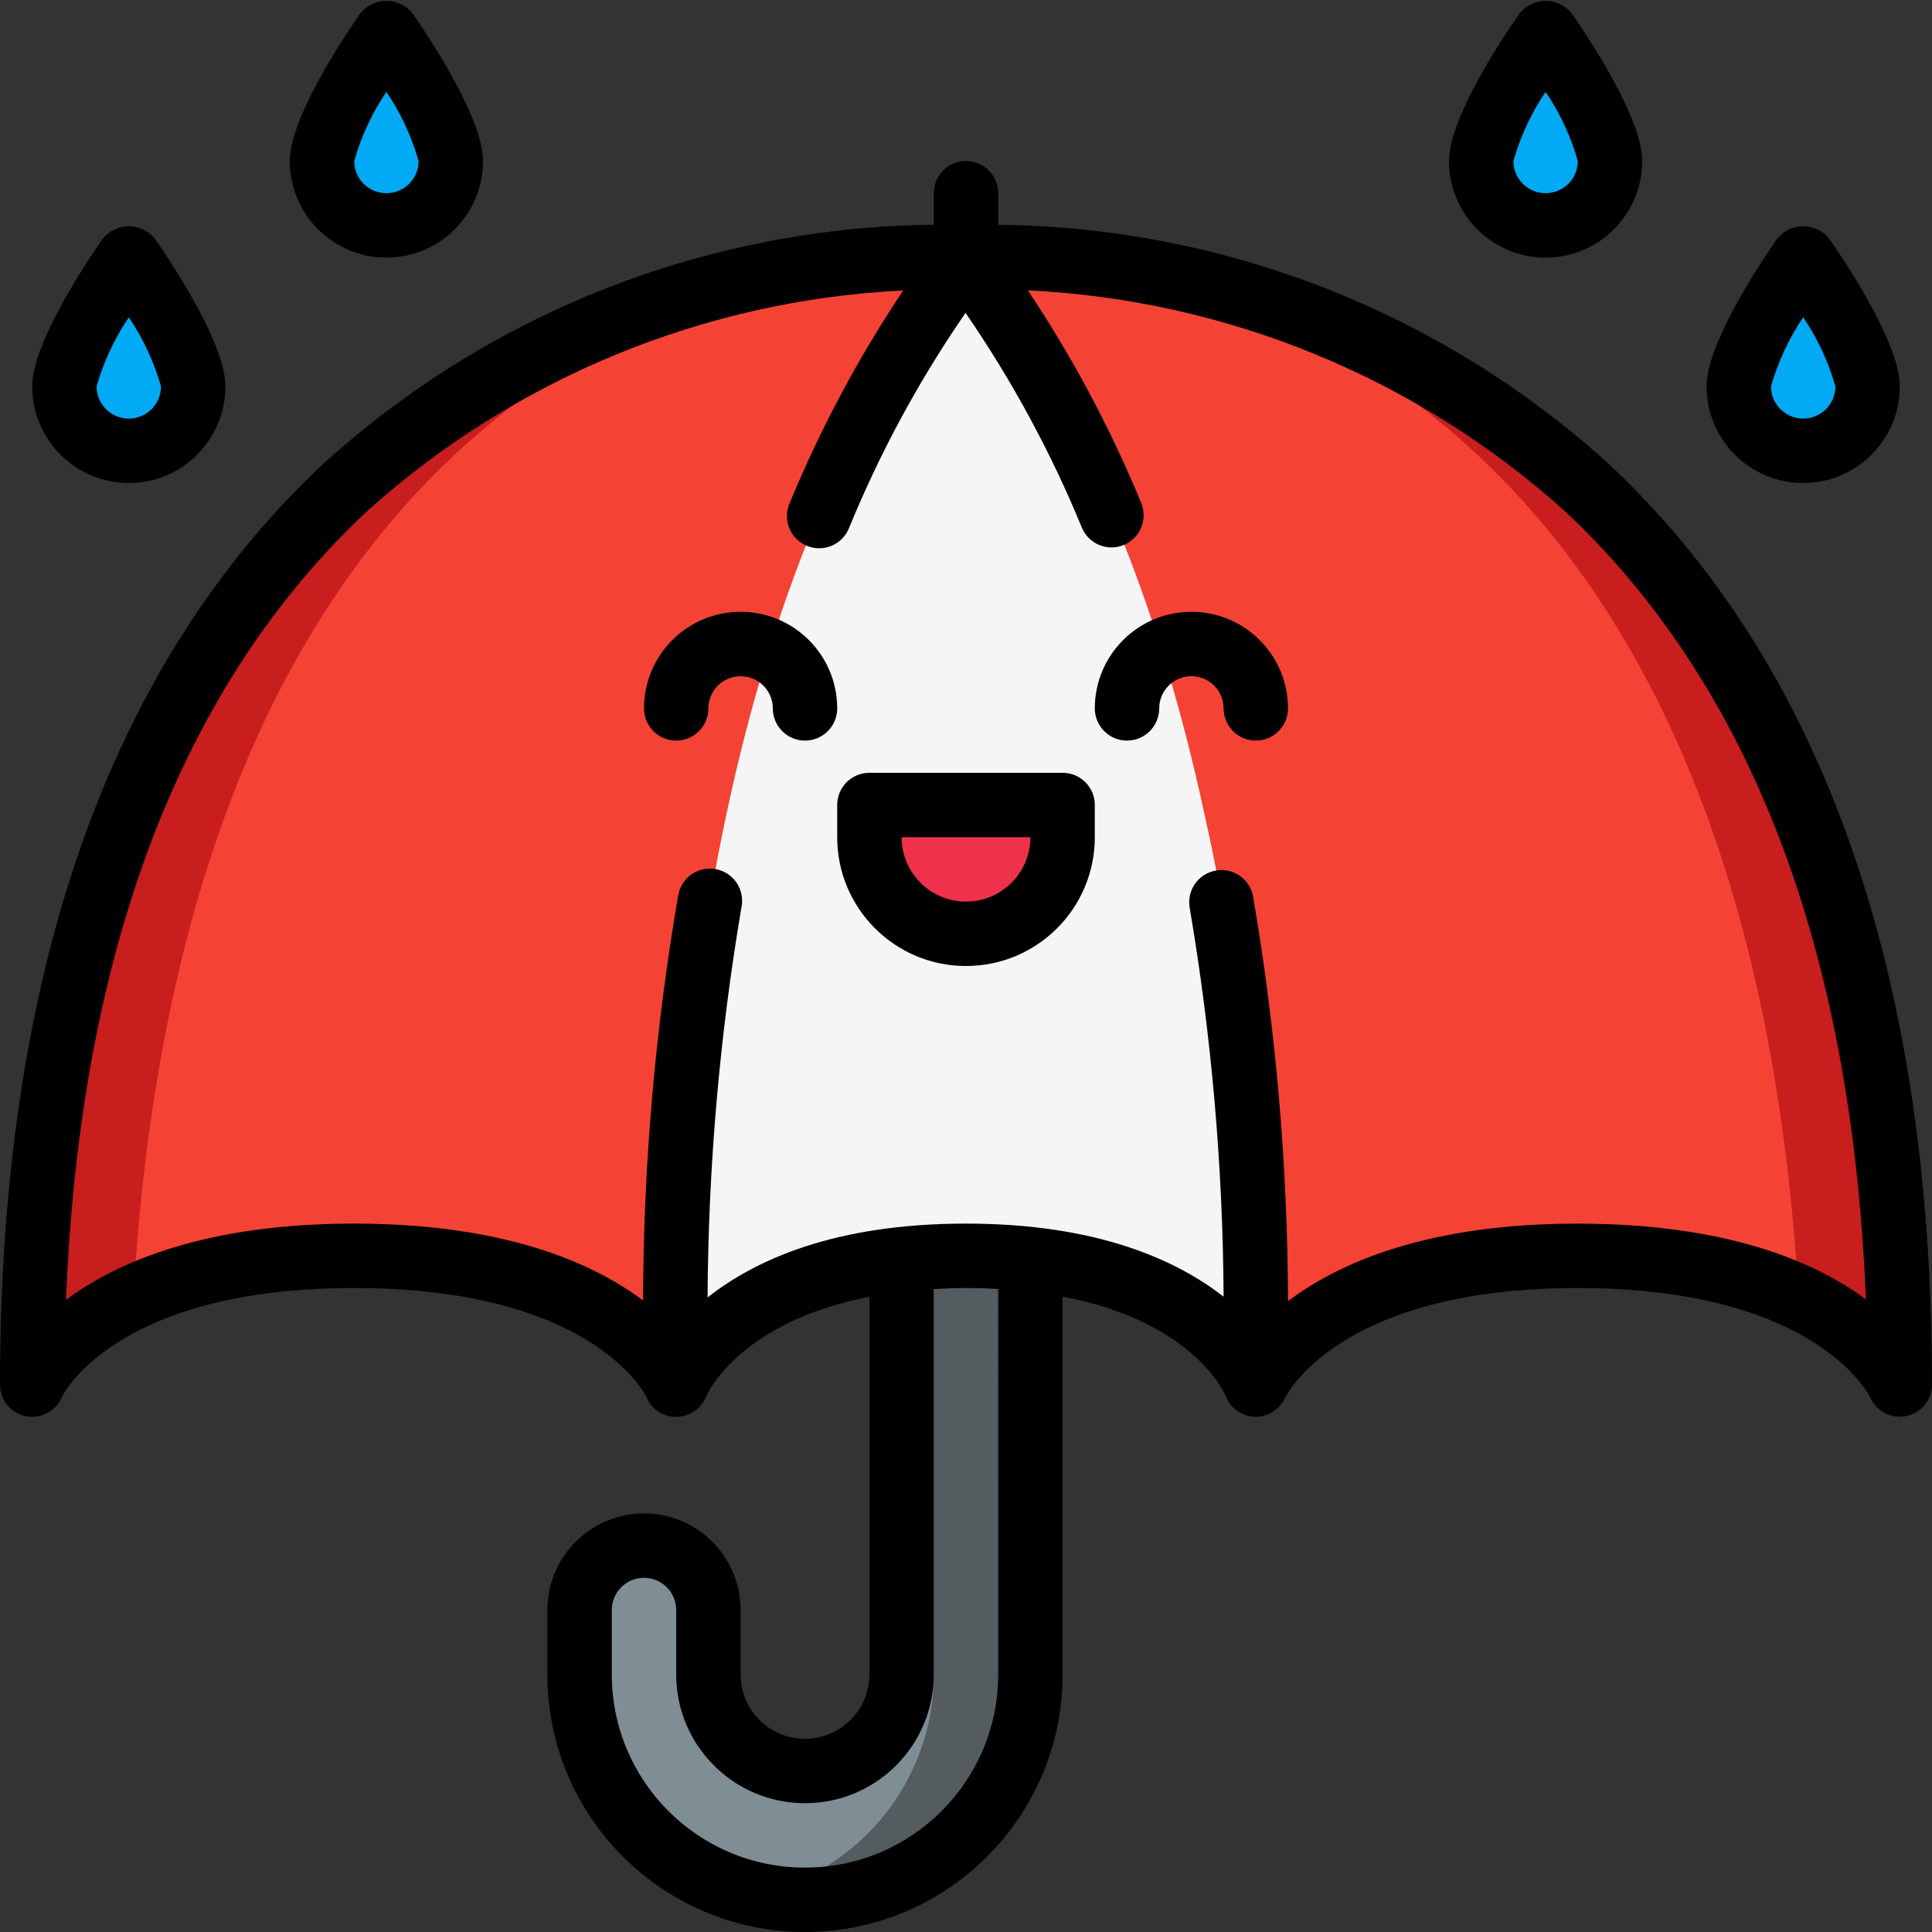 <svg height="512" viewBox="0 0 60 60" width="512" xmlns="http://www.w3.org/2000/svg"><rect x="0" y="0" width="60" height="60" fill="#333333" stroke="none"/><g id="Page-1" fill="none" fill-rule="evenodd"><g id="026---Umbrella" fill-rule="nonzero"><path id="Shape" d="m59 43c-.7-1.241-1.81-2.199-3.14-2.71-2.163-.934-4.506-1.375-6.86-1.29-8.33 0-10 4-10 4s-1.23-3.27-7-3.89c-1.329-.147-2.671-.147-4 0-5.77.62-7 3.89-7 3.89s-1.67-4-10-4c-2.354-.085-4.697.356-6.86 1.29-1.33.511-2.44 1.469-3.14 2.71 0-32.6 22.51-34.92 27.87-35.01.72-.02 1.13.01 1.13.01.46-.027.92-.03 1.38-.01 5.77.16 27.62 2.9 27.62 35.01z" fill="#c81e1e"/><path id="Shape" d="m55.86 40.29c-2.163-.934-4.506-1.375-6.86-1.29-8.33 0-10 4-10 4s-1.23-3.27-7-3.89c-1.329-.147-2.671-.147-4 0-5.77.62-7 3.89-7 3.89s-1.67-4-10-4c-2.354-.085-4.697.356-6.86 1.29 1.73-29.74 19.98-32.18 24.73-32.3.72-.02 1.13.01 1.13.01.46-.027.92-.03 1.38-.01 5.12.21 22.78 3.07 24.48 32.3z" fill="#f44335"/><path id="Shape" d="m38.92 42.83c-.675-1.176-1.709-2.105-2.95-2.65-1.251-.584-2.595-.947-3.97-1.07-1.329-.147-2.671-.147-4 0-1.387.121-2.741.486-4 1.08-1.254.551-2.291 1.5-2.95 2.7-.205-4.187.006-8.384.63-12.53 1.08-7.86 3.4-15.97 8.31-22.34 3.83 5 6.1 11.14 7.41 17.24 1.294 5.762 1.805 11.672 1.52 17.57z" fill="#f5f5f5"/><path id="Shape" d="m32 39.11v12.89c0 3.866-3.134 7-7 7s-7-3.134-7-7v-2c0-1.105.895-2 2-2s2 .895 2 2v2c0 1.657 1.343 3 3 3s3-1.343 3-3v-12.89c1.329-.147 2.671-.147 4 0z" fill="#7f8e94"/><path id="Shape" d="m30 39c-.532 0-1.026.028-1.5.068.167.014.341.024.5.042v12.89c-.005 3.286-2.291 6.127-5.5 6.834 2.071.46 4.238-.046 5.891-1.375 1.653-1.329 2.613-3.337 2.609-5.459v-12.89c-.664-.075-1.332-.111-2-.11z" fill="#545c60"/><path id="Shape" d="m6 12c0 1.105-.895 2-2 2s-2-.895-2-2c0-1.1 2-4 2-4s2 2.9 2 4z" fill="#02a9f4"/><path id="Shape" d="m14 5c0 1.105-.895 2-2 2s-2-.895-2-2c0-1.1 2-4 2-4s2 2.9 2 4z" fill="#02a9f4"/><path id="Shape" d="m54 12c0 1.105.895 2 2 2s2-.895 2-2c0-1.105-2-4-2-4s-2 2.9-2 4z" fill="#02a9f4"/><path id="Shape" d="m46 5c0 1.105.895 2 2 2s2-.895 2-2c0-1.1-2-4-2-4s-2 2.9-2 4z" fill="#02a9f4"/><path id="Shape" d="m27 25h6v1c0 1.657-1.343 3-3 3s-3-1.343-3-3z" fill="#ef314c"/><g fill="#000"><path id="Shape" d="m49.936 14.385c-5.194-4.7-11.931-7.334-18.936-7.404v-.981c0-.552-.448-1-1-1s-1 .448-1 1v.98c-7.004.068-13.741 2.701-18.935 7.4-6.678 6.238-10.065 15.866-10.065 28.62-0.0.475.334.885.8.98.066.014.133.02.2.02.404-0.0.768-.243.923-.616.015-.033 1.619-3.384 9.077-3.384s9.067 3.365 9.077 3.385c.151.384.529.631.941.615.411-.007.775-.265.919-.649.01-.028.995-2.29 5.063-3.079v11.728c0 1.105-.895 2-2 2s-2-.895-2-2v-2c0-1.657-1.343-3-3-3s-3 1.343-3 3v2c0 4.418 3.582 8 8 8s8-3.582 8-8v-11.734c4.063.772 5.026 2.993 5.072 3.107.152.379.52.627.928.627.396-.006.753-.24.917-.6.016-.035 1.637-3.4 9.083-3.4s9.068 3.368 9.084 3.4c.19.433.657.674 1.12.578.463-.097.795-.505.796-.978 0-12.754-3.387-22.382-10.064-28.615zm-18.936 37.615c-0 3.314-2.686 6-6 6s-6-2.686-6-6v-2c0-.552.448-1 1-1s1 .448 1 1v2c0 2.209 1.791 4 4 4s4-1.791 4-4v-11.968c.321-.018.649-.032 1-.032s.679.014 1 .031zm18-14c-4.674 0-7.427 1.221-9 2.408-.011-4.211-.373-8.414-1.084-12.565-.097-.541-.612-.902-1.154-.808-.541.093-.906.605-.817 1.147.68 3.994 1.033 8.037 1.055 12.089-1.464-1.144-3.93-2.271-8-2.271-4.1 0-6.569 1.142-8.025 2.294.02-4.061.372-8.113 1.052-12.117.073-.358-.054-.727-.332-.963s-.663-.303-1.004-.173c-.341.13-.584.435-.635.797-.711 4.145-1.074 8.342-1.085 12.548-1.581-1.18-4.328-2.386-8.972-2.386-4.619 0-7.364 1.193-8.948 2.367.43-10.856 3.573-19.089 9.357-24.5 4.595-4.129 10.473-6.547 16.643-6.847-1.391 2.078-2.572 4.289-3.525 6.6-.148.332-.104.718.114 1.008.218.29.577.439.936.39.36-.05.664-.291.795-.629.962-2.347 2.174-4.584 3.615-6.672 1.437 2.088 2.648 4.324 3.612 6.668.155.372.517.615.92.616.132 0.0.262-.026.384-.077.509-.213.75-.798.538-1.307-.953-2.311-2.131-4.521-3.519-6.6 6.179.296 12.066 2.714 16.668 6.848 5.782 5.409 8.924 13.638 9.357 24.486-1.581-1.169-4.321-2.35-8.948-2.35z"/><path id="Shape" d="m23 19c-1.657 0-3 1.343-3 3 0 .552.448 1 1 1s1-.448 1-1 .448-1 1-1 1 .448 1 1 .448 1 1 1 1-.448 1-1c0-1.657-1.343-3-3-3z"/><path id="Shape" d="m37 19c-1.657 0-3 1.343-3 3 0 .552.448 1 1 1s1-.448 1-1 .448-1 1-1 1 .448 1 1 .448 1 1 1 1-.448 1-1c0-1.657-1.343-3-3-3z"/><path id="Shape" d="m7 12c0-1.278-1.522-3.621-2.177-4.568-.196-.256-.501-.405-.823-.405s-.627.15-.823.405c-.655.947-2.177 3.29-2.177 4.568 0 1.657 1.343 3 3 3s3-1.343 3-3zm-4 0c.217-.764.555-1.488 1-2.146.445.658.783 1.382 1 2.146 0 .552-.448 1-1 1s-1-.448-1-1z"/><path id="Shape" d="m15 5c0-1.278-1.522-3.621-2.177-4.568-.196-.256-.501-.405-.823-.405s-.627.15-.823.405c-.655.947-2.177 3.29-2.177 4.568 0 1.657 1.343 3 3 3s3-1.343 3-3zm-4 0c.217-.764.554-1.489 1-2.147.446.658.783 1.383 1 2.147 0 .552-.448 1-1 1s-1-.448-1-1z"/><path id="Shape" d="m59 12c0-1.278-1.522-3.621-2.177-4.568-.196-.256-.501-.405-.823-.405s-.627.15-.823.405c-.655.947-2.177 3.29-2.177 4.568 0 1.657 1.343 3 3 3s3-1.343 3-3zm-4 0c.218-.764.555-1.489 1-2.147.446.658.783 1.383 1 2.147 0 .552-.448 1-1 1s-1-.448-1-1z"/><path id="Shape" d="m51 5c0-1.278-1.522-3.621-2.177-4.568-.196-.256-.501-.405-.823-.405s-.627.15-.823.405c-.655.947-2.177 3.29-2.177 4.568 0 1.657 1.343 3 3 3s3-1.343 3-3zm-4 0c.218-.764.555-1.489 1-2.147.446.658.783 1.383 1 2.147 0 .552-.448 1-1 1s-1-.448-1-1z"/><path id="Shape" d="m33 24h-6c-.552 0-1 .448-1 1v1c0 2.209 1.791 4 4 4s4-1.791 4-4v-1c0-.552-.448-1-1-1zm-3 4c-1.105 0-2-.895-2-2h4c0 1.105-.895 2-2 2z"/></g></g></g></svg>